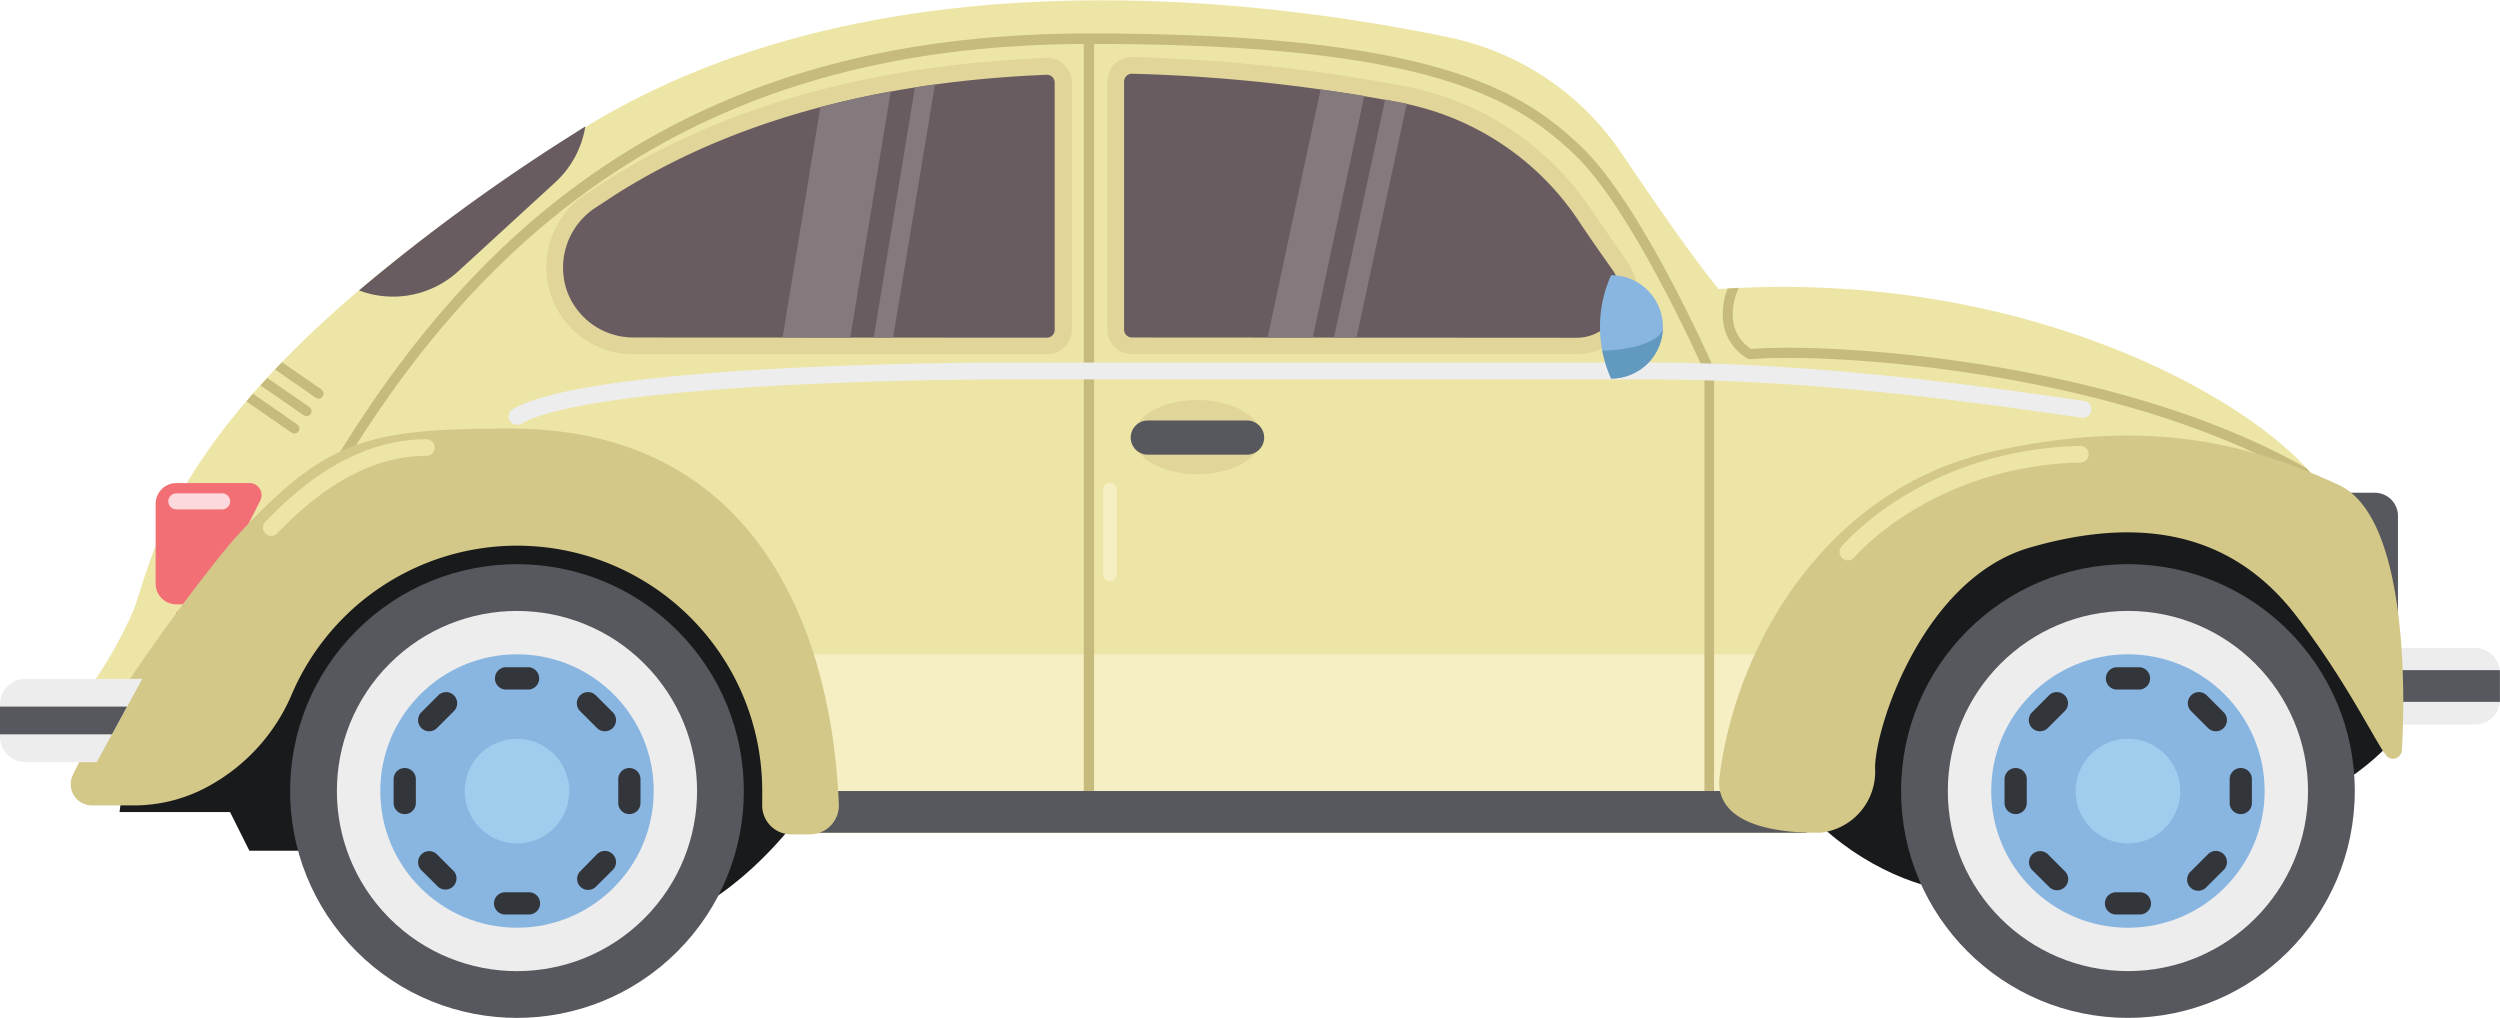 <svg id="Layer_1" data-name="Layer 1" xmlns="http://www.w3.org/2000/svg" viewBox="0 0 258.75 105.35"><defs><style>.cls-1{fill:#ededed;}.cls-2{fill:#57585e;}.cls-3{fill:#ede5a5;}.cls-4{fill:#f7efc4;}.cls-5{fill:#c6ba7d;}.cls-6{fill:#181a1c;}.cls-7{fill:#f26f75;}.cls-8{fill:#fcd9dc;}.cls-9{fill:#ed1c24;}.cls-10{fill:#89b5e1;}.cls-11{fill:#a0cdee;}.cls-12{fill:#32353a;}.cls-13{fill:#d3c888;}.cls-14{fill:#e1d599;}.cls-15{fill:#695c61;}.cls-16{fill:#847a7e;}.cls-17{fill:#629abf;}</style></defs><title>citadin</title><path class="cls-1" d="M1288.09,648h-10.83v7.94h10.83a2.59,2.59,0,0,0,2.59-2.59v-2.76A2.59,2.59,0,0,0,1288.09,648Z" transform="translate(-1031.93 -580.94)"/><path class="cls-2" d="M1277.26,653.58h13.41c0-.08,0-.17,0-.26v-2.76c0-.09,0-.17,0-.26h-13.41Z" transform="translate(-1031.93 -580.94)"/><path class="cls-2" d="M242.46,51h3.33a2.4,2.4,0,0,1,2.4,2.4V65.75a0,0,0,0,1,0,0h-5.73a0,0,0,0,1,0,0V51A0,0,0,0,1,242.46,51Z"/><path class="cls-3" d="M1273.25,633.47c-2.25-7.76-28.17-25-63.45-22.61-2.78-3.42-6.72-9.14-10-14a28.53,28.53,0,0,0-18-12.07c-19.85-4.12-60.32-9.08-90.2,9.88-42.3,26.81-43.48,43.49-45.9,49.54a43.47,43.47,0,0,1-7.23,11.33l11.7,6.44H1110l3.92,5.18h105.06l12.2-30.82,26.45-4Z" transform="translate(-1031.93 -580.94)"/><polygon class="cls-4" points="80.59 84.41 81.93 86.19 187 86.19 193.78 69.06 193.85 67.72 80.11 67.72 80.59 84.41"/><path class="cls-5" d="M1145.17,665.21V585.49c34.74,0,43.61,5.67,49.7,11.42,5.82,5.5,12.85,21.12,13.47,22.52v44.42h1V619.21l0-.1c-.31-.69-7.54-17.08-13.76-23s-15.37-11.71-50.93-11.71c-17.92,0-32.9,3.61-45.79,11S1075.27,614,1066,629.58l.89.53c18-30.29,42.53-44.48,77.21-44.62v79.72Z" transform="translate(-1031.93 -580.94)"/><path class="cls-5" d="M1270.64,629.39c-20-11.36-49.69-13-57.45-12.33a4,4,0,0,1-1.88-2.9,6.28,6.28,0,0,1,.59-3.42l-1.16.06a7.18,7.18,0,0,0-.45,3.5,5.1,5.1,0,0,0,2.5,3.74l.15.08h.17c7.68-.71,39.43,1,59.27,13.53A15.07,15.07,0,0,0,1270.64,629.39Z" transform="translate(-1031.93 -580.94)"/><rect class="cls-2" x="83.73" y="81.87" width="103.26" height="4.32"/><path class="cls-6" d="M1266.33,633.24l-15.49.06-19.71,3-11.59,29.28c5.1,5.2,11.82,7.7,16,7.7s26.59-6.67,31.89-8.08,11.44-6.09,12.75-8.59Z" transform="translate(-1031.93 -580.94)"/><path class="cls-6" d="M1102.13,637.21c-.92-.51-18.36-5.81-19.07-6.27s-16.26,6.27-16.26,6.27-8.29,12.14-10.41,14c-1.05.9-4.12,5.67-7,10.31l-4.31-2.38-.78,5.85h11.44l2,4h8.08s19.6,8,30.08,8.2c7.93.17,14.82-6.94,17.7-10.41l.25.33h.91l-1.85-13S1103.05,637.73,1102.13,637.21Z" transform="translate(-1031.93 -580.94)"/><path class="cls-7" d="M1053.45,643.49h-3.28a2.14,2.14,0,0,1-2.13-2.13v-8.29a2.14,2.14,0,0,1,2.13-2.13h7.6a1.24,1.24,0,0,1,1.1,1.8Z" transform="translate(-1031.93 -580.94)"/><path class="cls-8" d="M1054.92,632h-4.74a.83.83,0,0,0,0,1.66h4.74a.83.83,0,1,0,0-1.66Z" transform="translate(-1031.93 -580.94)"/><rect class="cls-9" x="26.24" y="55.37" width="0.35" height="16.26"/><rect class="cls-9" x="18.28" y="63.33" width="16.26" height="0.35"/><circle class="cls-2" cx="1085.44" cy="662.82" r="23.48" transform="translate(-1182.7 380.71) rotate(-45)"/><circle class="cls-1" cx="1085.44" cy="662.82" r="18.64" transform="translate(-1182.7 380.71) rotate(-45)"/><circle class="cls-10" cx="53.51" cy="81.87" r="14.15"/><path class="cls-11" d="M1085.44,657.41a5.41,5.41,0,1,0,5.41,5.41A5.41,5.41,0,0,0,1085.44,657.41Z" transform="translate(-1031.93 -580.94)"/><path class="cls-12" d="M1086.68,650h-2.47a1.16,1.16,0,0,0,0,2.31h2.47a1.16,1.16,0,0,0,0-2.31Z" transform="translate(-1031.93 -580.94)"/><path class="cls-12" d="M1077.29,652.91l-1.75,1.75a1.15,1.15,0,0,0,0,1.63,1.14,1.14,0,0,0,1.62,0l1.75-1.75a1.15,1.15,0,0,0,0-1.63A1.14,1.14,0,0,0,1077.29,652.91Z" transform="translate(-1031.93 -580.94)"/><path class="cls-12" d="M1072.67,661.58v2.47a1.15,1.15,0,1,0,2.3,0v-2.47a1.15,1.15,0,0,0-2.3,0Z" transform="translate(-1031.93 -580.94)"/><path class="cls-12" d="M1075.54,671l1.75,1.74a1.15,1.15,0,0,0,1.62-1.62l-1.75-1.75a1.14,1.14,0,0,0-1.62,0A1.15,1.15,0,0,0,1075.54,671Z" transform="translate(-1031.93 -580.94)"/><path class="cls-12" d="M1084.21,675.59h2.47a1.15,1.15,0,1,0,0-2.3h-2.47a1.15,1.15,0,0,0,0,2.3Z" transform="translate(-1031.93 -580.94)"/><path class="cls-12" d="M1093.6,672.72l1.75-1.74a1.15,1.15,0,0,0-1.63-1.63L1092,671.1a1.14,1.14,0,0,0,0,1.62A1.15,1.15,0,0,0,1093.6,672.72Z" transform="translate(-1031.93 -580.94)"/><path class="cls-12" d="M1098.22,664.05v-2.47a1.15,1.15,0,0,0-2.3,0v2.47a1.15,1.15,0,1,0,2.3,0Z" transform="translate(-1031.93 -580.94)"/><path class="cls-12" d="M1095.35,654.66l-1.75-1.75a1.15,1.15,0,1,0-1.63,1.63l1.75,1.75a1.15,1.15,0,0,0,1.63-1.63Z" transform="translate(-1031.93 -580.94)"/><circle class="cls-2" cx="220.24" cy="81.87" r="23.48"/><circle class="cls-1" cx="220.24" cy="81.87" r="18.64"/><circle class="cls-10" cx="220.24" cy="81.87" r="14.15"/><path class="cls-11" d="M1252.18,657.41a5.41,5.41,0,1,0,5.4,5.41A5.41,5.41,0,0,0,1252.18,657.41Z" transform="translate(-1031.93 -580.94)"/><path class="cls-12" d="M1253.41,650h-2.47a1.16,1.16,0,0,0,0,2.31h2.47a1.16,1.16,0,0,0,0-2.31Z" transform="translate(-1031.93 -580.94)"/><path class="cls-12" d="M1244,652.91l-1.75,1.75a1.15,1.15,0,0,0,1.63,1.63l1.75-1.75a1.15,1.15,0,1,0-1.63-1.63Z" transform="translate(-1031.93 -580.94)"/><path class="cls-12" d="M1239.4,661.58v2.47a1.15,1.15,0,1,0,2.3,0v-2.47a1.15,1.15,0,1,0-2.3,0Z" transform="translate(-1031.93 -580.94)"/><path class="cls-12" d="M1242.27,671l1.75,1.74a1.15,1.15,0,0,0,1.63,0,1.14,1.14,0,0,0,0-1.62l-1.75-1.75a1.15,1.15,0,1,0-1.63,1.63Z" transform="translate(-1031.93 -580.94)"/><path class="cls-12" d="M1250.94,675.59h2.47a1.15,1.15,0,1,0,0-2.3h-2.47a1.15,1.15,0,0,0,0,2.3Z" transform="translate(-1031.93 -580.94)"/><path class="cls-12" d="M1260.33,672.72l1.75-1.74a1.15,1.15,0,0,0,0-1.63,1.14,1.14,0,0,0-1.62,0l-1.75,1.75a1.15,1.15,0,1,0,1.62,1.62Z" transform="translate(-1031.93 -580.94)"/><path class="cls-12" d="M1265,664.05v-2.47a1.15,1.15,0,1,0-2.3,0v2.47a1.15,1.15,0,1,0,2.3,0Z" transform="translate(-1031.93 -580.94)"/><path class="cls-12" d="M1262.08,654.66l-1.75-1.75a1.14,1.14,0,0,0-1.62,0,1.15,1.15,0,0,0,0,1.63l1.75,1.75a1.14,1.14,0,0,0,1.62,0A1.15,1.15,0,0,0,1262.08,654.66Z" transform="translate(-1031.93 -580.94)"/><path class="cls-13" d="M1084.75,625.3c-14.73,0-19,1.08-28.19,11-2.87,3.1-13.62,17.36-17.11,24.9a2.19,2.19,0,0,0,2,3.1h4.06a16.06,16.06,0,0,0,8.45-2.24,19.5,19.5,0,0,0,8.19-9.31,25.37,25.37,0,0,1,48.67,10.06c0,.44,0,.89,0,1.33a3,3,0,0,0,3,3.16h1.93a3,3,0,0,0,3-3.15C1118,646.14,1110.19,625.3,1084.75,625.3Z" transform="translate(-1031.93 -580.94)"/><path class="cls-1" d="M1034.58,651.2h12.08l-4.72,8.63h-7.36a2.65,2.65,0,0,1-2.65-2.65v-3.34A2.65,2.65,0,0,1,1034.58,651.2Z" transform="translate(-1031.93 -580.94)"/><polygon class="cls-2" points="0 76 11.59 76 13.15 73.13 0 73.13 0 76"/><path class="cls-13" d="M1226,660.43c0-4.26,5-19.62,16-22.81s20.72-1.9,27.6,7.07c5.14,6.69,8.14,12.94,9.29,14.43a.91.91,0,0,0,1.13.25h0a.93.93,0,0,0,.5-.75c.22-3.36,1.11-23.94-6.51-27.48-8.38-3.88-19.1-7.25-35.92-3.45s-26.48,19.59-28.21,33.83c-.43,5.7,8.54,5.61,10.44,5.61A6.35,6.35,0,0,0,1226,660.43Z" transform="translate(-1031.93 -580.94)"/><path class="cls-14" d="M1200.24,607.85c-1.23-1.74-2.49-3.57-3.7-5.35a30,30,0,0,0-19.33-12.66,175.3,175.3,0,0,0-28.08-3,2.53,2.53,0,0,0-2.58,2.54v25.67a2.53,2.53,0,0,0,2.53,2.53h46a6.36,6.36,0,0,0,5-2.28A6.19,6.19,0,0,0,1200.24,607.85Z" transform="translate(-1031.93 -580.94)"/><path class="cls-15" d="M1149.08,615.87a.82.82,0,0,1-.81-.81V589.39a.82.82,0,0,1,.81-.82,172,172,0,0,1,27.81,3,28.51,28.51,0,0,1,18.23,11.93c1.32,2,2.58,3.77,3.71,5.38a4.47,4.47,0,0,1-.17,5.38,4.68,4.68,0,0,1-3.62,1.64Z" transform="translate(-1031.93 -580.94)"/><path class="cls-14" d="M1142.87,589.47a2.54,2.54,0,0,0-2.64-2.54c-18.08.74-33.35,5-45.45,12.66l-2.06,1.32a9.14,9.14,0,0,0-3.81,10.49,9,9,0,0,0,8.57,6.19h42.85a2.54,2.54,0,0,0,2.54-2.53Z" transform="translate(-1031.93 -580.94)"/><path class="cls-15" d="M1097.48,615.87a7.3,7.3,0,0,1-6.93-5,7.41,7.41,0,0,1,3.1-8.49l2-1.31c11.83-7.5,26.83-11.67,44.6-12.39h0a.81.81,0,0,1,.84.81v25.59a.81.81,0,0,1-.81.81Z" transform="translate(-1031.93 -580.94)"/><path class="cls-16" d="M1128.7,589.67l-2.07.31-4.27,25.89h2Z" transform="translate(-1031.93 -580.94)"/><path class="cls-16" d="M1112.93,615.87h7l4.19-25.47q-3.75.69-7.28,1.62Z" transform="translate(-1031.93 -580.94)"/><path class="cls-16" d="M1177.53,591.67l-.64-.13-1.6-.29L1170,615.87h2.33Z" transform="translate(-1031.93 -580.94)"/><path class="cls-16" d="M1163.13,615.87h4.67l5.33-25c-1.51-.25-3-.47-4.52-.68Z" transform="translate(-1031.93 -580.94)"/><path class="cls-15" d="M1079.38,609l10-9.17a10,10,0,0,0,3.13-5.8c-.31.19-.62.38-.92.58A197.76,197.76,0,0,0,1069.09,611,10,10,0,0,0,1079.38,609Z" transform="translate(-1031.93 -580.94)"/><path class="cls-1" d="M1085.44,624.9a.86.86,0,0,1-.74-.42.88.88,0,0,1,.31-1.19c8-4.7,47.1-4.83,51.53-4.83h65.8c17.54,0,34.22,2.39,44.18,3.81l1.13.17a.85.85,0,0,1,.73,1,.86.86,0,0,1-1,.73l-1.12-.16c-9.92-1.42-26.53-3.8-43.94-3.8h-65.8c-15.91,0-44.47,1-50.66,4.6A.88.88,0,0,1,1085.44,624.9Z" transform="translate(-1031.93 -580.94)"/><path class="cls-10" d="M1198.68,609.42a13,13,0,0,0,0,10.7h0a5.35,5.35,0,0,0,5.36-5.35h0a5.36,5.36,0,0,0-5.36-5.35Z" transform="translate(-1031.93 -580.94)"/><path class="cls-17" d="M1197.77,617.24a13.9,13.9,0,0,0,.91,2.88h0a5.35,5.35,0,0,0,5.36-5.35C1204.09,616.08,1201.3,617.15,1197.77,617.24Z" transform="translate(-1031.93 -580.94)"/><ellipse class="cls-14" cx="123.94" cy="45.24" rx="6.65" ry="3.84"/><path class="cls-2" d="M1161,628h-10.27a1.77,1.77,0,0,1-1.77-1.77h0a1.77,1.77,0,0,1,1.77-1.77H1161a1.77,1.77,0,0,1,1.77,1.77h0A1.77,1.77,0,0,1,1161,628Z" transform="translate(-1031.93 -580.94)"/><path class="cls-4" d="M1146.81,641.07h0a.69.69,0,0,1-.69-.69v-8.77a.69.69,0,0,1,.69-.69h0a.69.69,0,0,1,.69.69v8.77A.69.69,0,0,1,1146.81,641.07Z" transform="translate(-1031.93 -580.94)"/><path class="cls-3" d="M1223.19,638.94a.85.85,0,0,1-.56-.21.86.86,0,0,1-.1-1.22c.88-1,9-10,24.69-10.42a.84.84,0,0,1,.88.84.86.86,0,0,1-.84.88c-15.15.38-23.09,9.44-23.42,9.83A.85.85,0,0,1,1223.19,638.94Z" transform="translate(-1031.93 -580.94)"/><path class="cls-3" d="M1060,636.41a.87.87,0,0,1-.61-1.47c2.53-2.56,8.47-8.54,16.67-8.54a.86.86,0,0,1,0,1.72c-7.48,0-13.06,5.63-15.44,8A.89.89,0,0,1,1060,636.41Z" transform="translate(-1031.93 -580.94)"/><path class="cls-5" d="M1060.39,619.18l4.22,2.92a.46.46,0,0,0,.29.1.51.51,0,0,0,.43-.23.53.53,0,0,0-.13-.72l-4.08-2.82Z" transform="translate(-1031.93 -580.94)"/><path class="cls-5" d="M1063.35,623.91a.55.55,0,0,0,.3.09.51.51,0,0,0,.29-.94l-4.35-3-.7.77Z" transform="translate(-1031.93 -580.94)"/><path class="cls-5" d="M1062.1,625.72a.55.55,0,0,0,.3.09.52.52,0,0,0,.42-.22.51.51,0,0,0-.13-.72l-4.58-3.18-.68.79Z" transform="translate(-1031.93 -580.94)"/></svg>